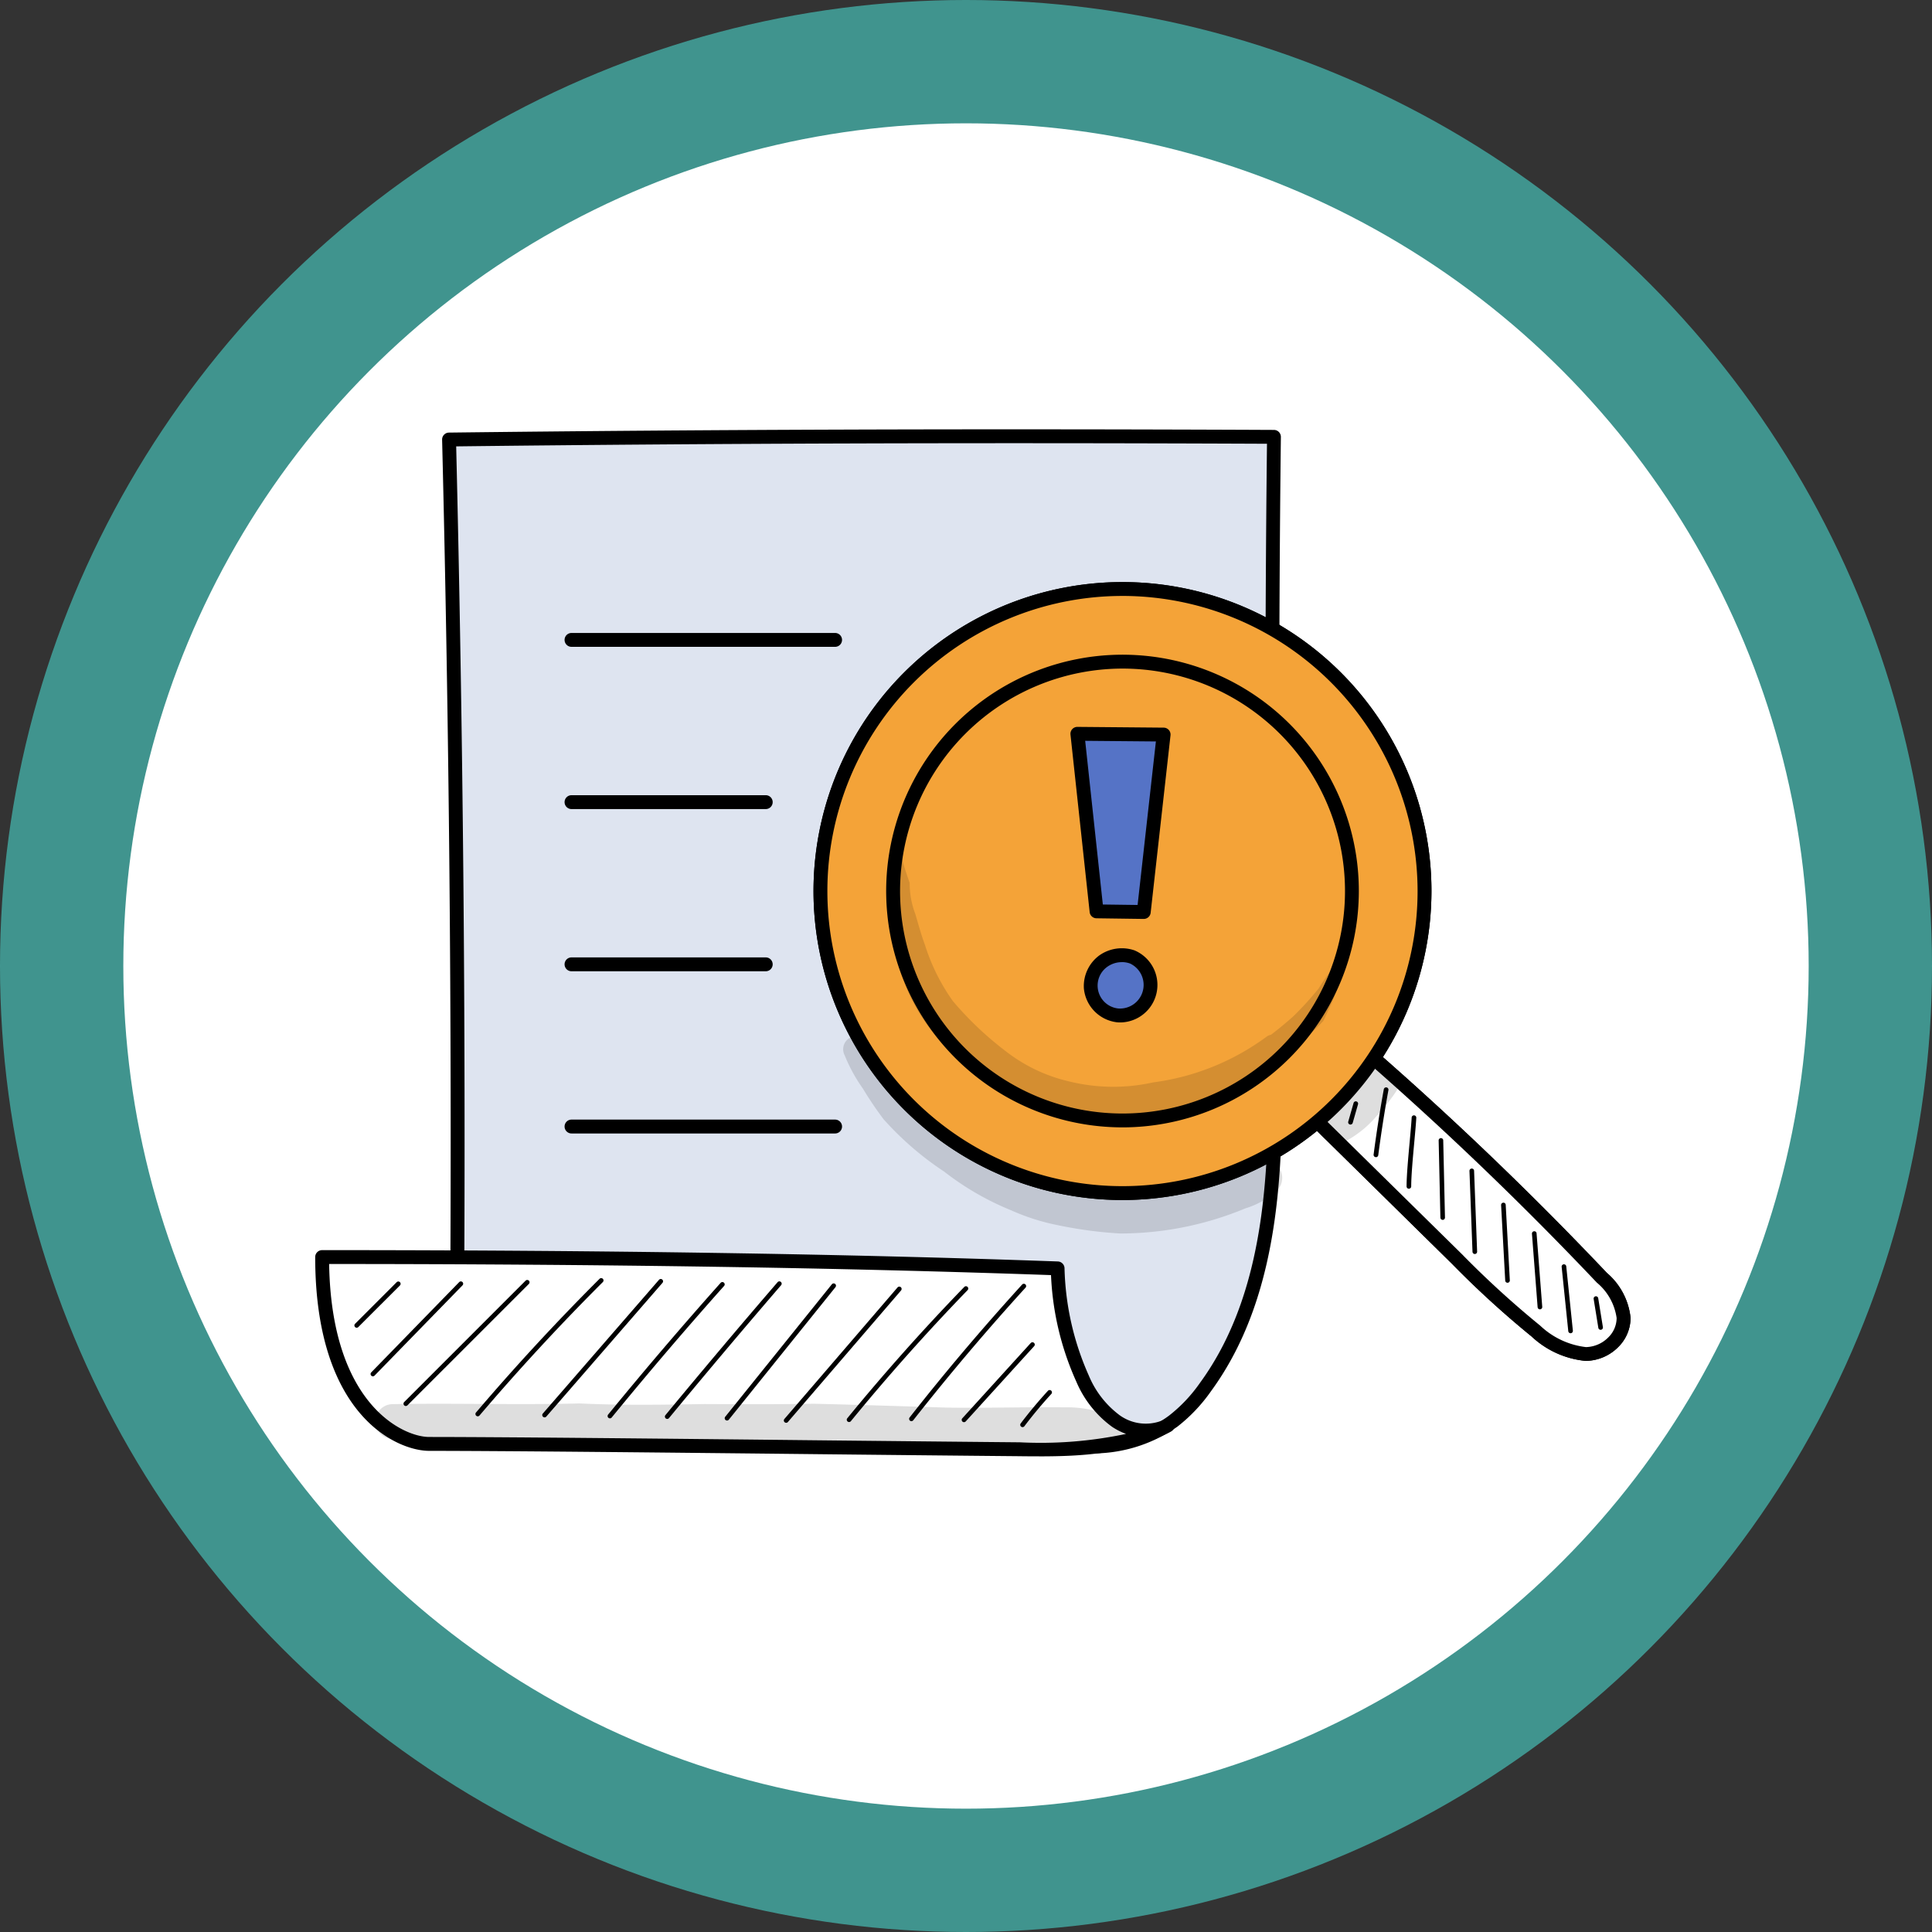 <svg xmlns="http://www.w3.org/2000/svg" xmlns:xlink="http://www.w3.org/1999/xlink" width="141" height="141" viewBox="0 0 141 141">
  <rect x="0" y="0" width="141" height="141" fill="#333333" stroke="none"/>
  <defs>
    <clipPath id="clip-path">
      <rect id="Rectángulo_366549" data-name="Rectángulo 366549" width="95.992" height="74.951" fill="none"/>
    </clipPath>
    <clipPath id="clip-path-3">
      <rect id="Rectángulo_366542" data-name="Rectángulo 366542" width="33.14" height="19.182" fill="none"/>
    </clipPath>
    <clipPath id="clip-path-4">
      <rect id="Rectángulo_366543" data-name="Rectángulo 366543" width="6.045" height="5.928" fill="none"/>
    </clipPath>
    <clipPath id="clip-path-7">
      <rect id="Rectángulo_366546" data-name="Rectángulo 366546" width="54.92" height="3.805" fill="none"/>
    </clipPath>
    <clipPath id="clip-path-8">
      <rect id="Rectángulo_366547" data-name="Rectángulo 366547" width="32.079" height="14.411" fill="none"/>
    </clipPath>
  </defs>
  <g id="Grupo_1034050" data-name="Grupo 1034050" transform="translate(-731 -15701.667)">
    <circle id="Elipse_8595" data-name="Elipse 8595" cx="70.5" cy="70.5" r="70.5" transform="translate(731 15701.667)" fill="#4adbd1" opacity="0.58"/>
    <circle id="Elipse_8596" data-name="Elipse 8596" cx="61.5" cy="61.5" r="61.5" transform="translate(740 15710.667)" fill="#fff"/>
    <g id="Grupo_1033825" data-name="Grupo 1033825" transform="translate(754.004 15733)">
      <g id="Grupo_1033824" data-name="Grupo 1033824" clip-path="url(#clip-path)">
        <g id="Grupo_1033823" data-name="Grupo 1033823">
          <g id="Grupo_1033822" data-name="Grupo 1033822" clip-path="url(#clip-path)">
            <path id="Trazado_782382" data-name="Trazado 782382" d="M17.381,64.314q.186-31.6-.589-63.2C36.681.869,56.813.824,77,.914q-.257,22.06.052,44.121c.123,8.741.1,18.184-5.061,25.239a11.6,11.6,0,0,1-2.339,2.468c-2.713,2.039-6.425,2.186-10.06,1.434-7.548-1.344-15.336-.579-22.92-1.7A84.786,84.786,0,0,1,26.5,70.137c-3.378-.937-6.948-2.035-9.12-5.823" transform="translate(-7.021 -0.364)" fill="#dee4f0"/>
            <path id="Trazado_782383" data-name="Trazado 782383" d="M63.01,74.732a19.218,19.218,0,0,1-3.886-.425,83.226,83.226,0,0,0-11.991-.943,93.83,93.83,0,0,1-10.9-.756A85.663,85.663,0,0,1,26,70.26c-3.151-.873-7.073-1.961-9.424-6.059a.5.5,0,0,1-.067-.255c.123-20.971-.074-42.231-.589-63.19a.506.506,0,0,1,.5-.518C35.35.01,55.045-.053,76.634.043a.507.507,0,0,1,.5.512c-.171,14.632-.154,29.472.052,44.109.114,8.086.255,18.148-5.158,25.545a11.942,11.942,0,0,1-2.443,2.575,10.746,10.746,0,0,1-6.58,1.949M17.525,63.814c2.154,3.642,5.807,4.655,8.749,5.471A83.668,83.668,0,0,0,36.38,71.607a93.01,93.01,0,0,0,10.783.745,83.86,83.86,0,0,1,12.151.961c2.827.585,6.786.825,9.667-1.34a10.966,10.966,0,0,0,2.234-2.362c5.214-7.123,5.075-17,4.963-24.933-.2-14.475-.223-29.149-.058-43.625-21.19-.091-40.558-.03-59.173.191.5,20.758.7,41.8.577,62.57" transform="translate(-6.658 0)"/>
            <path id="Trazado_782384" data-name="Trazado 782384" d="M62.572,116.107a3.7,3.7,0,0,1-3.775-.325,7.476,7.476,0,0,1-2.432-3.1,20.878,20.878,0,0,1-1.821-8.038c-17.768-.638-36.06-.827-53.674-.827,0,11.377,5.9,13.634,7.8,13.636,9.03.009,28.842.262,43.117.39,3.645.033,7.428.037,10.783-1.737" transform="translate(-0.364 -43.408)" fill="#fff"/>
            <path id="Trazado_782385" data-name="Trazado 782385" d="M52.822,117.995c-.474,0-.942,0-1.4-.008-4.851-.044-10.341-.1-15.831-.16-10.483-.111-21.323-.225-27.282-.231C6,117.594,0,115.049,0,103.453a.506.506,0,0,1,.506-.506c20.63,0,38.193.271,53.692.827a.507.507,0,0,1,.488.483,20.37,20.37,0,0,0,1.772,7.843,6.923,6.923,0,0,0,2.257,2.9,3.257,3.257,0,0,0,3.1.381l.159-.083a.506.506,0,0,1,.486.888c-.067.038-.135.073-.2.106-3.013,1.528-6.348,1.706-9.431,1.706M1.017,103.959c.167,10.283,5.429,12.622,7.291,12.624,5.964.006,16.807.12,27.292.23,5.489.058,10.979.116,15.83.16a30.083,30.083,0,0,0,7.747-.614,4.833,4.833,0,0,1-1.025-.521,7.886,7.886,0,0,1-2.608-3.3A21.026,21.026,0,0,1,53.7,104.77c-15.246-.541-32.489-.806-52.683-.811" transform="translate(0 -43.044)"/>
            <path id="Trazado_782386" data-name="Trazado 782386" d="M5.084,110.255a.169.169,0,0,1-.119-.288L8,106.93a.169.169,0,0,1,.239.239L5.2,110.206a.168.168,0,0,1-.119.049" transform="translate(-2.055 -44.688)"/>
            <path id="Trazado_782387" data-name="Trazado 782387" d="M7.113,113.8a.169.169,0,0,1-.121-.286l6.412-6.581a.169.169,0,1,1,.242.235l-6.412,6.581a.168.168,0,0,1-.121.051" transform="translate(-2.903 -44.688)"/>
            <path id="Trazado_782388" data-name="Trazado 782388" d="M11.242,115.887a.169.169,0,0,1-.119-.288l8.861-8.86a.169.169,0,1,1,.239.239l-8.861,8.86a.168.168,0,0,1-.119.049" transform="translate(-4.63 -44.608)"/>
            <path id="Trazado_782389" data-name="Trazado 782389" d="M20.268,116.544a.169.169,0,0,1-.129-.278c2.859-3.357,5.894-6.64,9.017-9.758a.169.169,0,1,1,.239.239c-3.118,3.111-6.145,6.388-9,9.738a.17.17,0,0,1-.129.059" transform="translate(-8.404 -44.512)"/>
            <path id="Trazado_782390" data-name="Trazado 782390" d="M28.648,116.67a.167.167,0,0,1-.111-.041.169.169,0,0,1-.017-.238l8.472-9.752a.169.169,0,1,1,.254.222l-8.471,9.752a.168.168,0,0,1-.127.058" transform="translate(-11.908 -44.563)"/>
            <path id="Trazado_782391" data-name="Trazado 782391" d="M36.841,116.9a.165.165,0,0,1-.106-.038.168.168,0,0,1-.024-.237c2.656-3.249,5.417-6.483,8.208-9.61a.169.169,0,1,1,.252.225c-2.787,3.124-5.546,6.354-8.2,9.6a.168.168,0,0,1-.131.062" transform="translate(-15.333 -44.72)"/>
            <path id="Trazado_782392" data-name="Trazado 782392" d="M44.028,116.9a.166.166,0,0,1-.107-.038.169.169,0,0,1-.023-.238c2.681-3.247,5.437-6.515,8.193-9.712a.169.169,0,0,1,.255.221c-2.754,3.195-5.509,6.46-8.188,9.706a.169.169,0,0,1-.13.061" transform="translate(-18.338 -44.678)"/>
            <path id="Trazado_782393" data-name="Trazado 782393" d="M51.532,117.131a.169.169,0,0,1-.132-.275l7.779-9.665a.169.169,0,1,1,.263.212l-7.779,9.665a.168.168,0,0,1-.132.063" transform="translate(-21.476 -44.792)"/>
            <path id="Trazado_782394" data-name="Trazado 782394" d="M58.945,117.464a.169.169,0,0,1-.128-.279l8.258-9.6a.169.169,0,0,1,.256.221l-8.258,9.6a.168.168,0,0,1-.128.059" transform="translate(-24.575 -44.96)"/>
            <path id="Trazado_782395" data-name="Trazado 782395" d="M66.837,117.392a.164.164,0,0,1-.106-.038.168.168,0,0,1-.024-.237c2.7-3.3,5.567-6.518,8.531-9.577a.169.169,0,1,1,.242.235c-2.957,3.051-5.821,6.266-8.512,9.555a.168.168,0,0,1-.131.062" transform="translate(-27.875 -44.943)"/>
            <path id="Trazado_782396" data-name="Trazado 782396" d="M74.662,117.2a.169.169,0,0,1-.133-.273c2.6-3.316,5.367-6.578,8.211-9.7a.168.168,0,0,1,.249.227c-2.838,3.114-5.595,6.37-8.195,9.678a.168.168,0,0,1-.133.065" transform="translate(-31.147 -44.813)"/>
            <path id="Trazado_782397" data-name="Trazado 782397" d="M81.252,120.335a.169.169,0,0,1-.125-.282l5-5.5a.169.169,0,0,1,.25.227l-5,5.5a.169.169,0,0,1-.125.055" transform="translate(-33.902 -47.875)"/>
            <path id="Trazado_782398" data-name="Trazado 782398" d="M88.594,123.208a.167.167,0,0,1-.1-.034.168.168,0,0,1-.033-.236c.619-.817,1.284-1.614,1.977-2.37a.169.169,0,1,1,.248.228c-.685.748-1.344,1.537-1.956,2.346a.168.168,0,0,1-.134.067" transform="translate(-36.972 -50.388)"/>
            <path id="Trazado_782399" data-name="Trazado 782399" d="M51.02,26.554H31.783a.506.506,0,0,1,0-1.012H51.02a.506.506,0,1,1,0,1.012" transform="translate(-13.077 -10.68)"/>
            <path id="Trazado_782400" data-name="Trazado 782400" d="M45.958,46.9H31.783a.506.506,0,0,1,0-1.012H45.958a.506.506,0,1,1,0,1.012" transform="translate(-13.077 -19.186)"/>
            <path id="Trazado_782401" data-name="Trazado 782401" d="M45.958,67.243H31.783a.506.506,0,1,1,0-1.012H45.958a.506.506,0,1,1,0,1.012" transform="translate(-13.077 -27.692)"/>
            <path id="Trazado_782402" data-name="Trazado 782402" d="M51.02,87.587H31.783a.506.506,0,0,1,0-1.012H51.02a.506.506,0,1,1,0,1.012" transform="translate(-13.077 -36.198)"/>
            <path id="Trazado_782403" data-name="Trazado 782403" d="M124.962,82.489l10.6,10.432a69.862,69.862,0,0,0,5.773,5.271,6.281,6.281,0,0,0,3.652,1.672,2.764,2.764,0,0,0,2.743-2.634,4.543,4.543,0,0,0-1.582-2.926q-8.442-8.9-17.619-16.857c-1.12,1.64-2.239,3.281-3.572,5.041" transform="translate(-52.249 -32.382)" fill="#fff"/>
            <path id="Trazado_782404" data-name="Trazado 782404" d="M144.629,100.007h0a6.681,6.681,0,0,1-3.965-1.78,70.326,70.326,0,0,1-5.815-5.308l-10.6-10.433a.505.505,0,0,1-.049-.666c1.327-1.754,2.46-3.414,3.557-5.022a.506.506,0,0,1,.749-.1c6.1,5.285,12.038,10.969,17.654,16.892a4.977,4.977,0,0,1,1.721,3.271,3,3,0,0,1-.9,2.135,3.4,3.4,0,0,1-2.347,1.008M125.27,82.075,135.558,92.2a69.559,69.559,0,0,0,5.73,5.233,5.834,5.834,0,0,0,3.341,1.565h0a2.365,2.365,0,0,0,1.629-.709,1.993,1.993,0,0,0,.607-1.415,4.1,4.1,0,0,0-1.443-2.58C139.959,88.529,134.19,83,128.268,77.839c-.93,1.362-1.9,2.765-3,4.237" transform="translate(-51.885 -32.018)"/>
            <path id="Trazado_782405" data-name="Trazado 782405" d="M85.418,20.027A22.043,22.043,0,1,0,107.461,42.07,22.044,22.044,0,0,0,85.418,20.027m0,38.785A16.742,16.742,0,1,1,102.159,42.07,16.742,16.742,0,0,1,85.418,58.812m0,0A16.742,16.742,0,1,1,102.159,42.07,16.742,16.742,0,0,1,85.418,58.812" transform="translate(-26.498 -8.374)" fill="#fff"/>
            <path id="Trazado_782406" data-name="Trazado 782406" d="M85.054,64.256A22.549,22.549,0,1,1,107.6,41.707a22.575,22.575,0,0,1-22.55,22.549m0-44.086a21.537,21.537,0,1,0,21.537,21.537A21.562,21.562,0,0,0,85.054,20.169m0,38.785A17.248,17.248,0,1,1,102.3,41.707,17.267,17.267,0,0,1,85.054,58.955M68.818,41.707A16.236,16.236,0,1,0,85.054,25.471,16.254,16.254,0,0,0,68.818,41.707" transform="translate(-26.134 -8.01)"/>
            <path id="Trazado_782407" data-name="Trazado 782407" d="M129.726,85.98a.158.158,0,0,1-.047-.006.169.169,0,0,1-.116-.209l.388-1.357a.168.168,0,0,1,.209-.116.17.17,0,0,1,.116.209l-.388,1.357a.17.17,0,0,1-.162.122" transform="translate(-54.17 -35.241)"/>
            <path id="Trazado_782408" data-name="Trazado 782408" d="M132.913,87.625h-.022a.169.169,0,0,1-.145-.189c.207-1.586.457-3.188.744-4.763a.17.17,0,0,1,.2-.136.169.169,0,0,1,.136.2c-.285,1.569-.534,3.166-.741,4.745a.168.168,0,0,1-.167.147" transform="translate(-55.502 -34.509)"/>
            <path id="Trazado_782409" data-name="Trazado 782409" d="M137.052,91.4a.169.169,0,0,1-.169-.169c0-.793.122-2.124.23-3.3.065-.717.122-1.337.141-1.726a.167.167,0,0,1,.177-.16.169.169,0,0,1,.161.177c-.02.4-.077,1.019-.143,1.74-.107,1.167-.228,2.489-.228,3.267a.169.169,0,0,1-.169.169" transform="translate(-57.233 -35.978)"/>
            <path id="Trazado_782410" data-name="Trazado 782410" d="M141.2,94.865a.169.169,0,0,1-.169-.165l-.127-5.63a.169.169,0,0,1,.165-.172h0a.169.169,0,0,1,.169.165l.127,5.63a.169.169,0,0,1-.165.173Z" transform="translate(-58.913 -37.17)"/>
            <path id="Trazado_782411" data-name="Trazado 782411" d="M145.161,98.954a.169.169,0,0,1-.169-.162l-.221-5.9a.169.169,0,0,1,.162-.175.165.165,0,0,1,.175.162l.221,5.9a.169.169,0,0,1-.162.175Z" transform="translate(-60.531 -38.768)"/>
            <path id="Trazado_782412" data-name="Trazado 782412" d="M149.209,102.839a.169.169,0,0,1-.168-.159l-.3-5.508a.168.168,0,0,1,.159-.177.164.164,0,0,1,.177.159l.3,5.508a.169.169,0,0,1-.159.177h-.009" transform="translate(-62.192 -40.554)"/>
            <path id="Trazado_782413" data-name="Trazado 782413" d="M153.189,106.278a.169.169,0,0,1-.168-.156l-.414-5.361a.168.168,0,0,1,.155-.181.162.162,0,0,1,.182.155l.414,5.361a.169.169,0,0,1-.155.181h-.013" transform="translate(-63.807 -42.053)"/>
            <path id="Trazado_782414" data-name="Trazado 782414" d="M156.984,109.748a.168.168,0,0,1-.168-.151l-.484-4.7a.169.169,0,0,1,.336-.034l.484,4.7a.168.168,0,0,1-.151.184h-.017" transform="translate(-65.365 -43.78)"/>
            <path id="Trazado_782415" data-name="Trazado 782415" d="M160.854,111.188a.169.169,0,0,1-.166-.141l-.34-2.1a.169.169,0,1,1,.333-.054l.34,2.1a.169.169,0,0,1-.14.193l-.027,0" transform="translate(-67.043 -45.47)"/>
            <g id="Grupo_1033806" data-name="Grupo 1033806" transform="translate(42.111 31.294)" opacity="0.129">
              <g id="Grupo_1033805" data-name="Grupo 1033805">
                <g id="Grupo_1033804" data-name="Grupo 1033804" clip-path="url(#clip-path-3)">
                  <path id="Trazado_782416" data-name="Trazado 782416" d="M104.774,61.516a13.512,13.512,0,0,0-1.28,1.775,22.759,22.759,0,0,1-1.857,2.04c-.553.494-1.083.929-1.623,1.341a.837.837,0,0,0-.283.112,17.839,17.839,0,0,1-8.312,3.364,13.433,13.433,0,0,1-6.164-.077,11.876,11.876,0,0,1-4.613-2.209,24.323,24.323,0,0,1-3.839-3.64h0a14.656,14.656,0,0,1-2.042-4.1c-.273-.737-.48-1.495-.7-2.251a6.291,6.291,0,0,1-.417-2.284q-.3-.844-.552-1.706a1.087,1.087,0,0,0-.521-.1,26.805,26.805,0,0,0,.035,6.83,13.5,13.5,0,0,0,2.985,6.2A19.692,19.692,0,0,0,78.8,69.6a18.137,18.137,0,0,0,4.925,2.679,18.444,18.444,0,0,0,3,.521l.017,0a11.444,11.444,0,0,0,3.324.08,14.46,14.46,0,0,0,2.541-.551,22.012,22.012,0,0,0,5.06-1.8,13.189,13.189,0,0,0,1.17-.78,24.945,24.945,0,0,0,4.994-4.081c.268-.555.527-1.112.77-1.676.3-.843.609-1.685.908-2.53a.839.839,0,0,0-.736.051" transform="translate(-72.37 -53.781)"/>
                </g>
              </g>
            </g>
            <g id="Grupo_1033809" data-name="Grupo 1033809" transform="translate(73.075 46.167)" opacity="0.129">
              <g id="Grupo_1033808" data-name="Grupo 1033808">
                <g id="Grupo_1033807" data-name="Grupo 1033807" clip-path="url(#clip-path-4)">
                  <path id="Trazado_782417" data-name="Trazado 782417" d="M130.618,79.4c-.839-.241-1.4.343-1.814.982l-.056.067a19.964,19.964,0,0,1-2.148,1.875l-.015.012a1.948,1.948,0,0,0-.674.546,1.481,1.481,0,0,0,1.916,2.181,7.83,7.83,0,0,0,2.448-2.152,9.712,9.712,0,0,0,1.166-1.491,1.387,1.387,0,0,0-.822-2.02" transform="translate(-125.584 -79.341)"/>
                </g>
              </g>
            </g>
            <path id="Trazado_782418" data-name="Trazado 782418" d="M124.962,82.489l10.6,10.432a69.862,69.862,0,0,0,5.773,5.271,6.281,6.281,0,0,0,3.652,1.672,2.764,2.764,0,0,0,2.743-2.634,4.543,4.543,0,0,0-1.582-2.926q-8.442-8.9-17.619-16.857c-1.12,1.64-2.239,3.281-3.572,5.041" transform="translate(-52.249 -32.382)" fill="#fff"/>
            <path id="Trazado_782419" data-name="Trazado 782419" d="M144.629,100.007h0a6.681,6.681,0,0,1-3.965-1.78,70.326,70.326,0,0,1-5.815-5.308l-10.6-10.433a.505.505,0,0,1-.049-.666c1.327-1.754,2.46-3.414,3.557-5.022a.506.506,0,0,1,.749-.1c6.1,5.285,12.038,10.969,17.654,16.892a4.977,4.977,0,0,1,1.721,3.271,3,3,0,0,1-.9,2.135,3.4,3.4,0,0,1-2.347,1.008M125.27,82.075,135.558,92.2a69.559,69.559,0,0,0,5.73,5.233,5.834,5.834,0,0,0,3.341,1.565h0a2.365,2.365,0,0,0,1.629-.709,1.993,1.993,0,0,0,.607-1.415,4.1,4.1,0,0,0-1.443-2.58C139.959,88.529,134.19,83,128.268,77.839c-.93,1.362-1.9,2.765-3,4.237" transform="translate(-51.885 -32.018)"/>
            <path id="Trazado_782420" data-name="Trazado 782420" d="M85.418,20.027A22.043,22.043,0,1,0,107.461,42.07,22.044,22.044,0,0,0,85.418,20.027m0,38.785A16.742,16.742,0,1,1,102.159,42.07,16.742,16.742,0,0,1,85.418,58.812m0,0A16.742,16.742,0,1,1,102.159,42.07,16.742,16.742,0,0,1,85.418,58.812" transform="translate(-26.498 -8.374)" fill="#f4a338"/>
            <path id="Trazado_782421" data-name="Trazado 782421" d="M85.054,64.256A22.549,22.549,0,1,1,107.6,41.707a22.575,22.575,0,0,1-22.55,22.549m0-44.086a21.537,21.537,0,1,0,21.537,21.537A21.562,21.562,0,0,0,85.054,20.169m0,38.785A17.248,17.248,0,1,1,102.3,41.707,17.267,17.267,0,0,1,85.054,58.955M68.818,41.707A16.236,16.236,0,1,0,85.054,25.471,16.254,16.254,0,0,0,68.818,41.707" transform="translate(-26.134 -8.01)"/>
            <path id="Trazado_782422" data-name="Trazado 782422" d="M129.726,85.98a.158.158,0,0,1-.047-.006.169.169,0,0,1-.116-.209l.388-1.357a.168.168,0,0,1,.209-.116.17.17,0,0,1,.116.209l-.388,1.357a.17.17,0,0,1-.162.122" transform="translate(-54.17 -35.241)"/>
            <path id="Trazado_782423" data-name="Trazado 782423" d="M132.913,87.625h-.022a.169.169,0,0,1-.145-.189c.207-1.586.457-3.188.744-4.763a.17.17,0,0,1,.2-.136.169.169,0,0,1,.136.2c-.285,1.569-.534,3.166-.741,4.745a.168.168,0,0,1-.167.147" transform="translate(-55.502 -34.509)"/>
            <path id="Trazado_782424" data-name="Trazado 782424" d="M137.052,91.4a.169.169,0,0,1-.169-.169c0-.793.122-2.124.23-3.3.065-.717.122-1.337.141-1.726a.167.167,0,0,1,.177-.16.169.169,0,0,1,.161.177c-.02.4-.077,1.019-.143,1.74-.107,1.167-.228,2.489-.228,3.267a.169.169,0,0,1-.169.169" transform="translate(-57.233 -35.978)"/>
            <path id="Trazado_782425" data-name="Trazado 782425" d="M141.2,94.865a.169.169,0,0,1-.169-.165l-.127-5.63a.169.169,0,0,1,.165-.172h0a.169.169,0,0,1,.169.165l.127,5.63a.169.169,0,0,1-.165.173Z" transform="translate(-58.913 -37.17)"/>
            <path id="Trazado_782426" data-name="Trazado 782426" d="M145.161,98.954a.169.169,0,0,1-.169-.162l-.221-5.9a.169.169,0,0,1,.162-.175.165.165,0,0,1,.175.162l.221,5.9a.169.169,0,0,1-.162.175Z" transform="translate(-60.531 -38.768)"/>
            <path id="Trazado_782427" data-name="Trazado 782427" d="M149.209,102.839a.169.169,0,0,1-.168-.159l-.3-5.508a.168.168,0,0,1,.159-.177.164.164,0,0,1,.177.159l.3,5.508a.169.169,0,0,1-.159.177h-.009" transform="translate(-62.192 -40.554)"/>
            <path id="Trazado_782428" data-name="Trazado 782428" d="M153.189,106.278a.169.169,0,0,1-.168-.156l-.414-5.361a.168.168,0,0,1,.155-.181.162.162,0,0,1,.182.155l.414,5.361a.169.169,0,0,1-.155.181h-.013" transform="translate(-63.807 -42.053)"/>
            <path id="Trazado_782429" data-name="Trazado 782429" d="M156.984,109.748a.168.168,0,0,1-.168-.151l-.484-4.7a.169.169,0,0,1,.336-.034l.484,4.7a.168.168,0,0,1-.151.184h-.017" transform="translate(-65.365 -43.78)"/>
            <path id="Trazado_782430" data-name="Trazado 782430" d="M160.854,111.188a.169.169,0,0,1-.166-.141l-.34-2.1a.169.169,0,1,1,.333-.054l.34,2.1a.169.169,0,0,1-.14.193l-.027,0" transform="translate(-67.043 -45.47)"/>
            <g id="Grupo_1033812" data-name="Grupo 1033812" transform="translate(42.111 31.294)" opacity="0.129">
              <g id="Grupo_1033811" data-name="Grupo 1033811">
                <g id="Grupo_1033810" data-name="Grupo 1033810" clip-path="url(#clip-path-3)">
                  <path id="Trazado_782431" data-name="Trazado 782431" d="M104.774,61.516a13.512,13.512,0,0,0-1.28,1.775,22.759,22.759,0,0,1-1.857,2.04c-.553.494-1.083.929-1.623,1.341a.837.837,0,0,0-.283.112,17.839,17.839,0,0,1-8.312,3.364,13.433,13.433,0,0,1-6.164-.077,11.876,11.876,0,0,1-4.613-2.209,24.323,24.323,0,0,1-3.839-3.64h0a14.656,14.656,0,0,1-2.042-4.1c-.273-.737-.48-1.495-.7-2.251a6.291,6.291,0,0,1-.417-2.284q-.3-.844-.552-1.706a1.087,1.087,0,0,0-.521-.1,26.805,26.805,0,0,0,.035,6.83,13.5,13.5,0,0,0,2.985,6.2A19.692,19.692,0,0,0,78.8,69.6a18.137,18.137,0,0,0,4.925,2.679,18.444,18.444,0,0,0,3,.521l.017,0a11.444,11.444,0,0,0,3.324.08,14.46,14.46,0,0,0,2.541-.551,22.012,22.012,0,0,0,5.06-1.8,13.189,13.189,0,0,0,1.17-.78,24.945,24.945,0,0,0,4.994-4.081c.268-.555.527-1.112.77-1.676.3-.843.609-1.685.908-2.53a.839.839,0,0,0-.736.051" transform="translate(-72.37 -53.781)"/>
                </g>
              </g>
            </g>
            <g id="Grupo_1033815" data-name="Grupo 1033815" transform="translate(73.075 46.167)" opacity="0.129">
              <g id="Grupo_1033814" data-name="Grupo 1033814">
                <g id="Grupo_1033813" data-name="Grupo 1033813" clip-path="url(#clip-path-4)">
                  <path id="Trazado_782432" data-name="Trazado 782432" d="M130.618,79.4c-.839-.241-1.4.343-1.814.982l-.056.067a19.964,19.964,0,0,1-2.148,1.875l-.015.012a1.948,1.948,0,0,0-.674.546,1.481,1.481,0,0,0,1.916,2.181,7.83,7.83,0,0,0,2.448-2.152,9.712,9.712,0,0,0,1.166-1.491,1.387,1.387,0,0,0-.822-2.02" transform="translate(-125.584 -79.341)"/>
                </g>
              </g>
            </g>
            <path id="Trazado_782433" data-name="Trazado 782433" d="M95.594,38.19l6.3.055-1.449,12.948L97,51.146Z" transform="translate(-39.97 -15.968)" fill="#5573c6"/>
            <path id="Trazado_782434" data-name="Trazado 782434" d="M100.079,51.336h-.007l-3.445-.047a.506.506,0,0,1-.5-.452l-1.4-12.957a.506.506,0,0,1,.5-.56h0l6.3.055a.506.506,0,0,1,.5.563l-1.449,12.948a.506.506,0,0,1-.5.45m-2.99-1.053,2.538.034,1.335-11.934L95.8,38.337Z" transform="translate(-39.606 -15.604)"/>
            <path id="Trazado_782435" data-name="Trazado 782435" d="M100.292,66.083a2.344,2.344,0,0,0-2.123.317,2.146,2.146,0,1,0,2.123-.317" transform="translate(-40.668 -27.578)" fill="#5573c6"/>
            <path id="Trazado_782436" data-name="Trazado 782436" d="M99.056,70.5a2.472,2.472,0,0,1-.253-.013,2.747,2.747,0,0,1-2.4-2.474,2.784,2.784,0,0,1,1.1-2.385,2.846,2.846,0,0,1,2.589-.389A2.737,2.737,0,0,1,99.056,70.5m.125-4.4a1.825,1.825,0,0,0-1.074.342,1.682,1.682,0,0,0,.8,3.039,1.725,1.725,0,0,0,.857-3.285,1.8,1.8,0,0,0-.582-.1" transform="translate(-40.304 -27.214)"/>
            <g id="Grupo_1033818" data-name="Grupo 1033818" transform="translate(4.411 71.09)" opacity="0.129">
              <g id="Grupo_1033817" data-name="Grupo 1033817">
                <g id="Grupo_1033816" data-name="Grupo 1033816" clip-path="url(#clip-path-7)">
                  <path id="Trazado_782437" data-name="Trazado 782437" d="M62.209,123.507a2.213,2.213,0,0,0-1-.416,8.139,8.139,0,0,0-3.347-.632c-2.858-.029-5.716.062-8.575.02-3.244-.1-6.487-.206-9.731-.282-2.664.047-5.327.035-7.99.022-3.033.054-6.067.1-9.1-.045-4.546.118-9.09-.031-13.636.052a1.27,1.27,0,0,0,0,2.54c5.591.016,11.181.194,16.773.271,3.885-.044,7.769-.14,11.655-.157,4.045-.091,8.09.115,12.135.15.843,0,1.686-.016,2.529-.042a.854.854,0,0,0,.265.694c.356.364.879.262,1.339.283a44.178,44.178,0,0,0,5.562-.258c.53-.071,1.162.069,1.57-.356a.951.951,0,0,0,.166-.21l.106.014-.106-.015a2.132,2.132,0,0,0,.806.063.868.868,0,0,0,.655-.378,1,1,0,0,0-.079-1.319" transform="translate(-7.581 -122.173)"/>
                </g>
              </g>
            </g>
            <g id="Grupo_1033821" data-name="Grupo 1033821" transform="translate(38.521 44.278)" opacity="0.129">
              <g id="Grupo_1033820" data-name="Grupo 1033820">
                <g id="Grupo_1033819" data-name="Grupo 1033819" clip-path="url(#clip-path-8)">
                  <path id="Trazado_782438" data-name="Trazado 782438" d="M96.054,85.511A5.966,5.966,0,0,1,94.1,86.567a20.939,20.939,0,0,1-7.745,1.439,20.52,20.52,0,0,1-5.748-1,26.262,26.262,0,0,1-7.175-3.8A18.988,18.988,0,0,1,69.01,78.4a15.863,15.863,0,0,1-.871-1.509,1.218,1.218,0,0,0-.741-.758.953.953,0,0,0-1.08,1.363l.026.063a11.813,11.813,0,0,0,1.3,2.362,25.988,25.988,0,0,0,1.519,2.25,22.66,22.66,0,0,0,4.417,3.817,20.521,20.521,0,0,0,5.077,2.9l-.294-.124A15.765,15.765,0,0,0,81.884,89.9a30.625,30.625,0,0,0,4.542.605,23.781,23.781,0,0,0,9.141-1.835,6.019,6.019,0,0,0,2.325-1.321,1.3,1.3,0,0,0-1.838-1.838" transform="translate(-66.2 -76.094)"/>
                </g>
              </g>
            </g>
          </g>
        </g>
      </g>
    </g>
  </g>
</svg>
